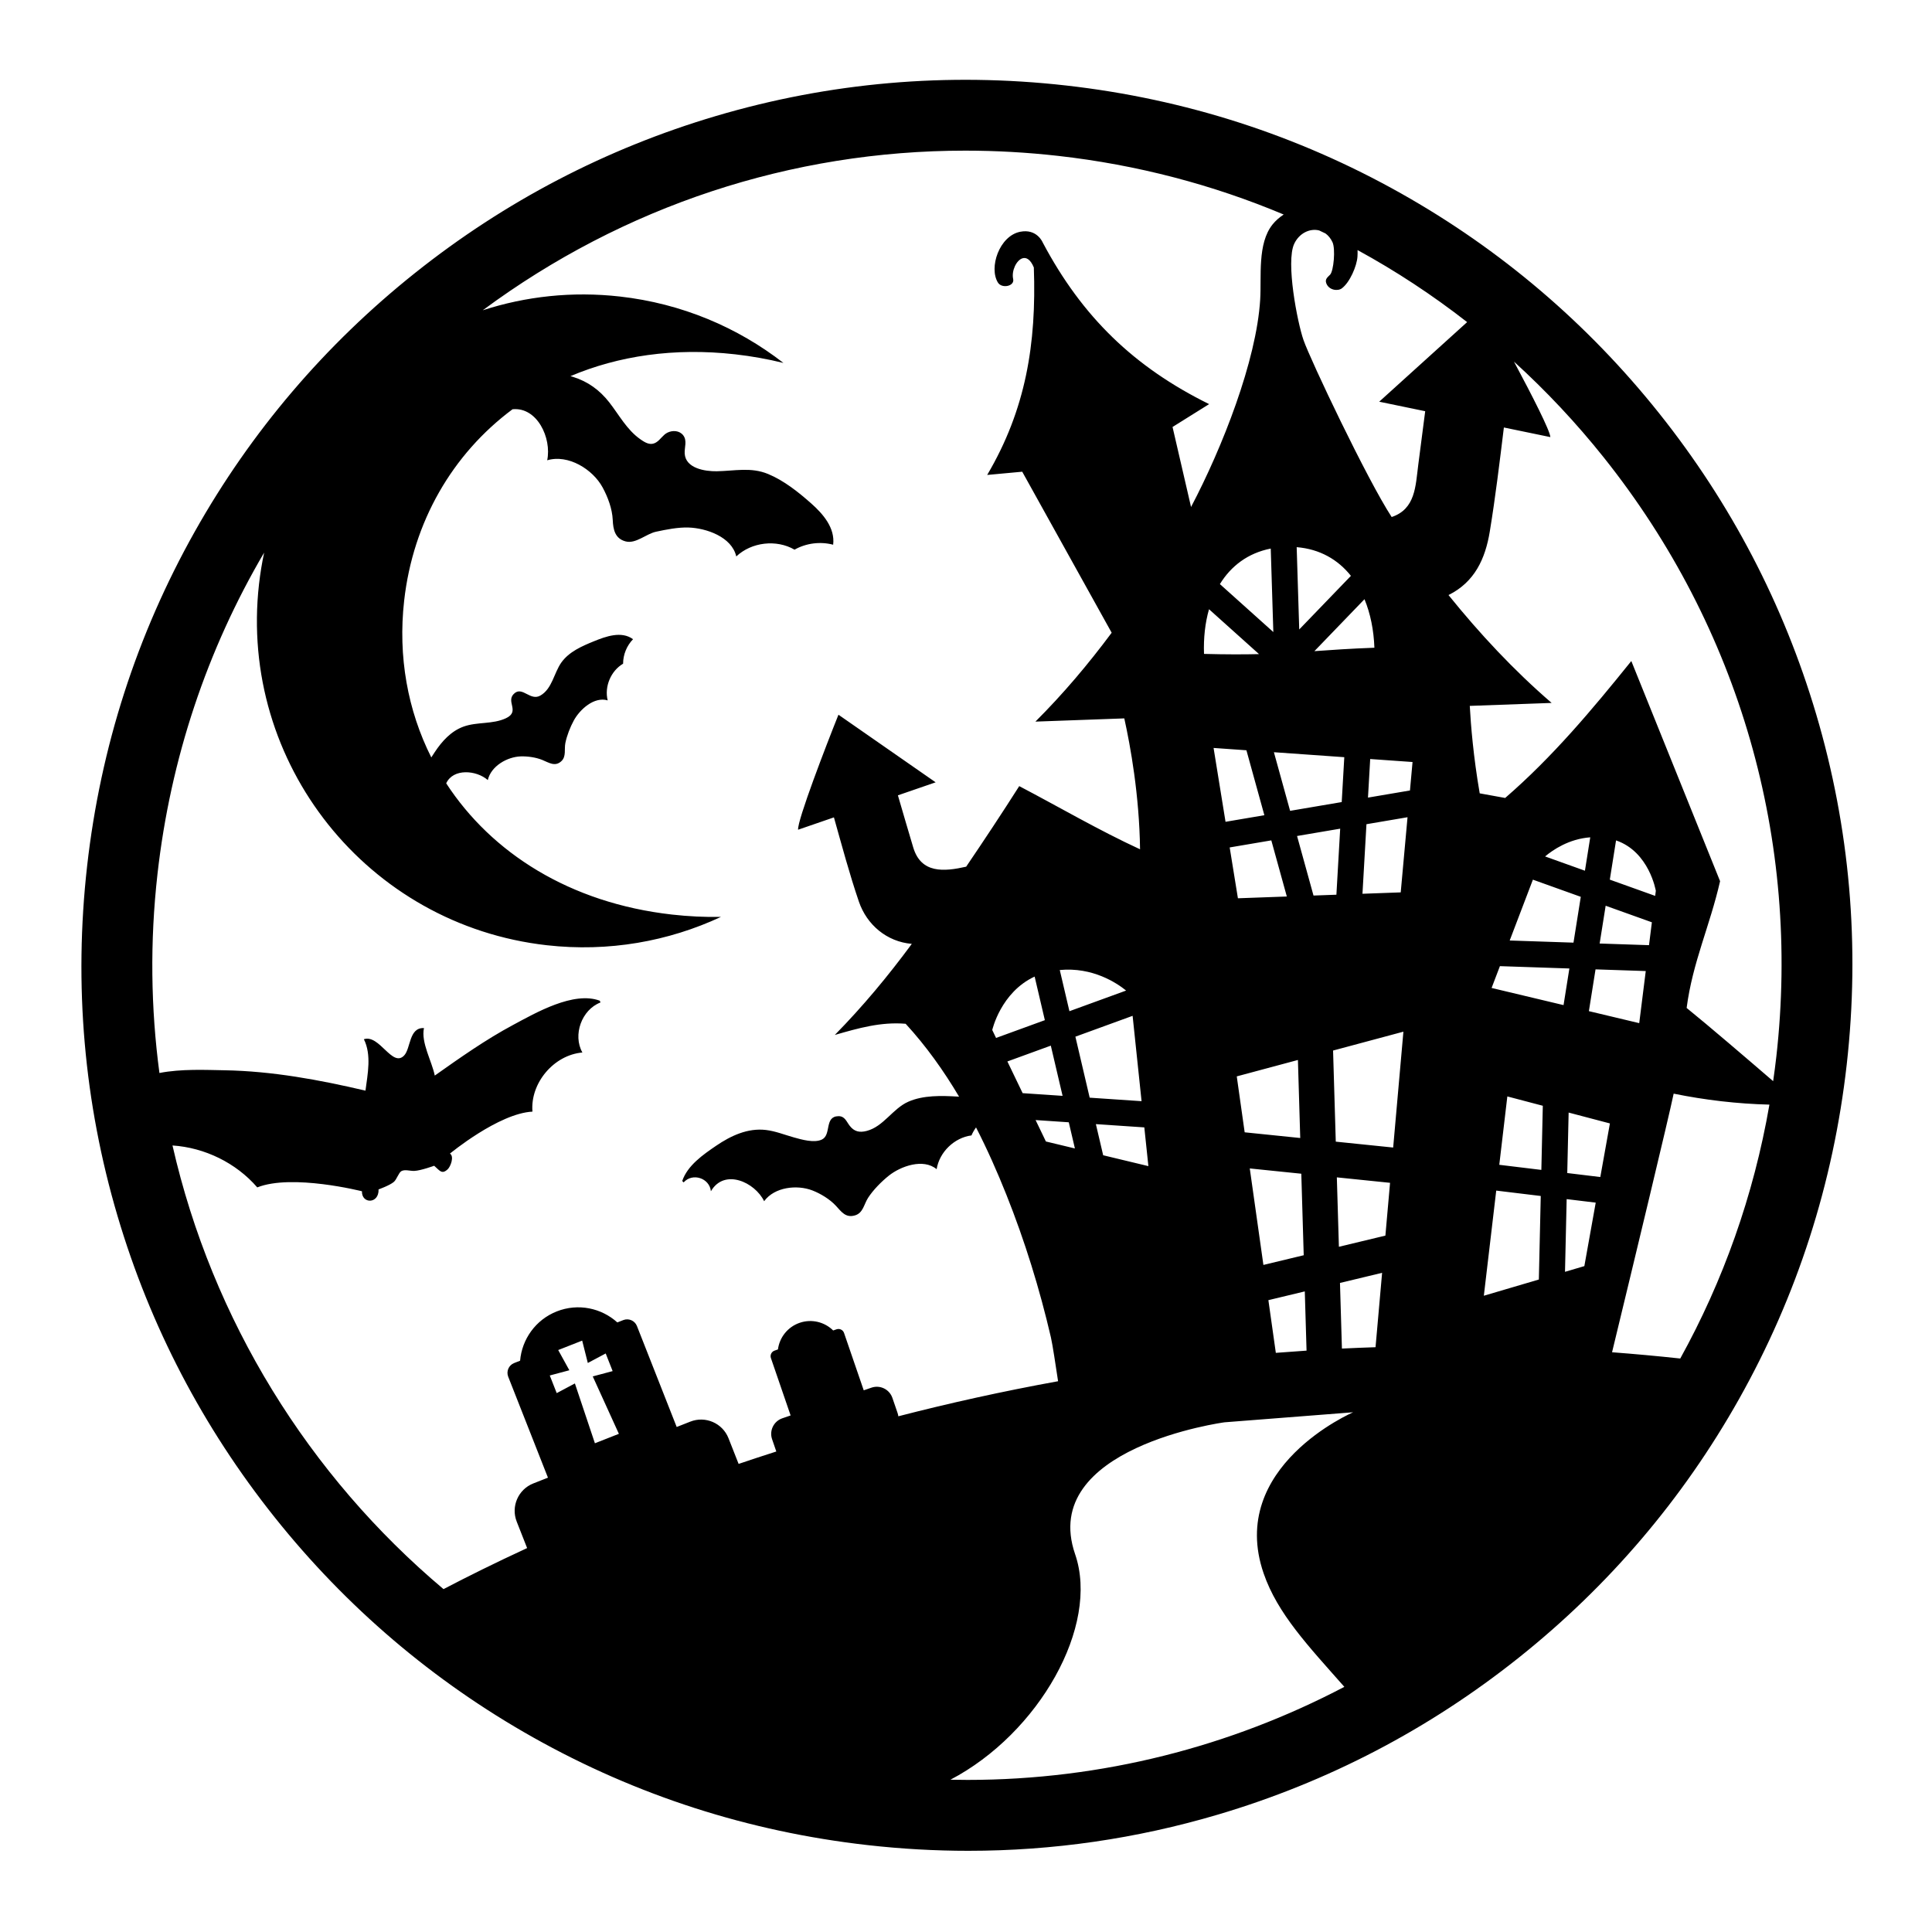 <?xml version="1.0" encoding="iso-8859-1"?>
<!-- Generator: Adobe Illustrator 22.1.0, SVG Export Plug-In . SVG Version: 6.00 Build 0)  -->
<svg version="1.1" id="Layer_1" xmlns="http://www.w3.org/2000/svg" xmlns:xlink="http://www.w3.org/1999/xlink" x="0px" y="0px"
	 width="864px" height="864px" viewBox="0 0 864 864" enable-background="new 0 0 864 864" xml:space="preserve">
<path d="M812.212,319.43c-14.533-49.09-38.153-94.366-70.207-134.57c-32.053-40.205-70.93-73.319-115.548-98.421
	c-46.202-25.994-96.558-42.212-149.667-48.203c-53.11-5.993-105.811-1.399-156.643,13.649
	c-49.089,14.532-94.365,38.153-134.57,70.207c-40.204,32.053-73.318,70.93-98.421,115.548
	c-25.994,46.202-42.211,96.557-48.202,149.666c-5.991,53.109-1.399,105.811,13.649,156.643
	c14.532,49.089,38.153,94.366,70.207,134.57s70.93,73.319,115.548,98.421c46.202,25.994,96.557,42.212,149.666,48.203
	c15.06,1.699,30.079,2.547,45.04,2.547c37.8,0,75.186-5.415,111.603-16.197c49.089-14.532,94.366-38.153,134.57-70.207
	s73.319-70.93,98.421-115.548c25.995-46.202,42.212-96.557,48.203-149.666C831.852,422.964,827.26,370.261,812.212,319.43z
	 M717.238,204.606c60.655,76.08,88.054,171.228,77.147,267.916c-0.415,3.682-0.902,7.338-1.424,10.981
	c-11.666-10.057-28.972-24.878-38.689-32.745c2.669-20.436,10.378-36.594,14.957-56.689l-39.694-98.451
	c-17.502,21.735-35.241,42.919-56.416,61.238l-11.383-2.067c-2.846-16.451-3.986-30.66-4.443-39.11l36.607-1.326
	c-16.891-14.564-32.114-30.887-46.122-48.239c11.709-5.804,16.461-16.241,18.457-28.375c2.541-15.451,4.403-31.023,6.308-46.562
	l20.785,4.3c-0.101-2.816-8.111-18.5-16.272-33.755C691.434,174.805,704.883,189.11,717.238,204.606z M443.741,460.631
	c0,0,3.782-16.855,18.952-23.903l4.568,19.496l-21.815,7.95L443.741,460.631z M469.929,467.614l5.261,22.455l-17.86-1.204
	l-6.822-14.173L469.929,467.614z M487.311,490.886l-6.391-27.278l25.589-9.325l4.006,38.168L487.311,490.886z M511.745,504.174
	l1.818,17.323l-20.219-4.862l-3.262-13.922L511.745,504.174z M478.252,452.218l-4.316-18.421
	c14.718-1.402,25.491,5.802,29.662,9.185L478.252,452.218z M480.702,513.596l-12.969-3.118l-4.612-9.582l14.84,1.001
	L480.702,513.596z M581.947,524.892l1.083,36.457l-18.029,4.333l-6.097-43.152L581.947,524.892z M556.621,506.374l-3.534-25.01
	l27.349-7.337l1.036,34.895L556.621,506.374z M580.049,373.863l19.29-3.277l-1.694,29.533l-10.239,0.371L580.049,373.863z
	 M597.841,526.521l23.798,2.44l-2.085,23.609l-20.791,4.997L597.841,526.521z M597.366,510.551l-1.21-40.742l31.452-8.438
	l-4.576,51.812L597.366,510.551z M626.41,399.078l-17.107,0.619l1.784-31.107l18.369-3.121L626.41,399.078z M611.769,356.694
	l0.99-17.256l18.936,1.338l-1.154,12.729L611.769,356.694z M587.805,291.199l22.398-23.233c2.657,6.423,4.149,13.81,4.435,21.704
	C603.696,290.066,595.489,290.652,587.805,291.199z M581.023,281.498l-1.142-36.807c10.361,0.847,18.477,5.57,24.257,12.83
	L581.023,281.498z M601.172,338.619l-1.151,20.071l-23.081,3.921l-7.244-26.216L601.172,338.619z M575.474,400.922l-21.872,0.792
	l-3.681-22.732l18.617-3.162L575.474,400.922z M548.065,367.515l-5.348-33.028l14.688,1.038l8.024,29.04L548.065,367.515z
	 M545.543,261.213c4.978-8.113,12.554-13.883,22.739-15.889l1.158,37.332L545.543,261.213z M563.039,292.518
	c-6.847,0.165-14.715,0.17-24.598-0.09c-0.257-7.11,0.491-13.879,2.238-19.975L563.039,292.518z M567.227,581.434l16.283-3.913
	l0.787,26.485c-4.607,0.302-9.188,0.634-13.739,0.997L567.227,581.434z M600.115,603.087l-0.872-29.347l18.841-4.528l-2.938,33.266
	C610.109,602.647,605.092,602.842,600.115,603.087z M706.933,401.062l-3.26,20.49l-28.528-0.959l10.375-27.204L706.933,401.062z
	 M690.972,383.004c3.474-2.921,10.668-7.859,20.194-8.549l-2.376,14.934L690.972,383.004z M701.833,433.111l-2.606,16.377
	l-32.179-7.669l3.719-9.752L701.833,433.111z M700.618,536.252l12.996,1.573l-5.083,28.385l-8.655,2.551L700.618,536.252z
	 M689.952,494.505l-0.654,28.678l-18.815-2.278l3.605-30.577L689.952,494.505z M669.123,532.44l19.909,2.41l-0.852,37.359
	l-24.6,7.251L669.123,532.44z M715.665,526.375l-14.78-1.789l0.617-27.041l18.456,4.858L715.665,526.375z M710.559,452.189
	l2.973-18.684l22.46,0.755l-2.922,23.294L710.559,452.189z M715.371,421.945l2.688-16.896l20.668,7.406l-1.284,10.231
	L715.371,421.945z M719.916,393.376l2.791-17.544c14.881,5.094,17.785,22.547,17.785,22.547l-0.285,2.268L719.916,393.376z
	 M656.108,144.051l-39.323,35.591l20.57,4.255c-1.042,8.055-2.084,16.109-3.126,24.164c-1.203,9.301-1.21,19.583-11.868,23.155
	c-10.949-16.751-36.312-70.169-39.443-79.19c-2.719-7.833-7.983-34.879-4.131-43.024c2.249-4.755,7.003-6.988,11.142-5.948
	c0.939,0.449,1.885,0.882,2.82,1.339c1.246,0.904,2.343,2.185,3.15,3.922c1.396,3.005,0.539,12.847-1.074,14.523
	c-1.132,1.176-2.358,1.981-1.723,3.785c1.096,3.108,5.071,3.74,6.966,2.336c3.591-2.661,6.73-10.008,7-14.196
	c0.063-0.974,0.076-1.952,0.039-2.928C624.257,121.202,640.633,131.97,656.108,144.051z M77.139,512.259
	c14.426,0.963,28.443,7.794,37.91,18.749c15.628-6.178,46.816,1.734,46.816,1.734c-0.172,5.748,7.67,5.731,7.432-0.834
	c0,0,4.984-1.769,6.841-3.358c1.254-1.072,2.159-4.114,3.336-4.799c1.542-0.897,3.916-0.04,5.79-0.115
	c2.93-0.117,8.894-2.302,8.894-2.302c2.509,2.156,3.395,4.018,6.04,1.586c1.316-1.21,3.028-5.767,1.023-7.027
	c0,0,21.76-17.984,36.895-18.774c-1.056-12.763,9.571-25.342,22.331-26.434c-4.406-7.839-0.319-19.153,8.079-22.366l-0.273-0.785
	c-11.709-4.431-28.76,5.446-38.8,10.827c-12.268,6.575-23.67,14.621-35.019,22.641c-1.307-6.479-6.229-14.774-4.831-21.243
	c-6.791-0.342-5.857,9.151-8.9,12.3c-5.293,5.478-11.01-9.631-17.971-7.31c3.499,6.997,1.662,15.666,0.711,22.995
	c-20.685-4.853-41.757-8.748-63.058-9.112c-8.273-0.141-19.297-0.701-29.085,1.216c-3.858-28.907-4.284-58.73-0.871-88.991
	c5.818-51.573,22.169-100.288,47.701-143.729c-0.986,4.637-1.762,9.362-2.305,14.17c-9.037,80.111,48.58,152.379,128.691,161.416
	c27.661,3.12,54.385-1.709,77.896-12.664c-7.198,0.121-14.513-0.217-21.904-1.051c-45.659-5.151-80.703-27.561-100.962-58.688
	c3.079-6.754,13.46-5.957,18.603-1.456c1.44-6.264,8.683-10.401,14.758-10.589c3.064-0.095,6.721,0.423,9.57,1.571
	c2.963,1.194,5.745,3.232,8.602,0.536c2.212-2.087,1.198-5.33,1.748-8.051c0.674-3.336,2.168-7.165,3.79-10.13
	c2.672-4.884,9.069-10.785,15.142-8.969c-1.533-6.173,1.412-13.186,6.894-16.413c0-4.038,1.632-8.053,4.45-10.945
	c-5.179-3.822-12.237-1.224-17.52,0.927c-5.336,2.172-11.126,4.668-14.568,9.526c-3.269,4.614-4.081,11.737-9.366,14.749
	c-4.434,2.528-7.878-4.003-11.46-1.113c-4.486,3.62,2.732,8.131-3.939,11.253c-5.97,2.794-12.891,1.526-19.016,3.764
	c-5.546,2.026-9.582,6.535-12.772,11.332c-0.515,0.775-1.048,1.586-1.58,2.422c-10.557-20.997-14.962-45.089-12.141-70.103
	c3.98-35.28,21.567-65.57,48.465-85.593c11.02-1.111,17.571,12.889,15.506,22.812c9.382-2.776,20.339,3.996,24.761,12.109
	c2.365,4.338,4.334,9.625,4.548,14.57c0.185,4.268,0.992,8.373,5.796,9.611c4.541,1.17,9.158-3.396,13.573-4.34
	c4.608-0.986,9.788-2.029,14.514-1.878c7.918,0.253,19.369,4.159,21.361,12.939c6.813-6.438,17.947-7.735,26.058-3.036
	c5.183-2.924,11.518-3.736,17.27-2.213c0.925-7.536-4.557-13.801-9.797-18.447c-5.713-5.065-12.193-10.236-19.291-13.177
	c-7.696-3.189-14.987-1.356-22.989-1.229c-5.208,0.082-13.922-1.276-14.316-7.916c-0.163-2.746,1.209-5.737-0.661-8.162
	c-1.689-2.19-4.801-2.32-7.084-1.17c-2.012,1.013-3.075,3.1-4.917,4.271c-2.658,1.691-5.001,0.207-7.314-1.434
	c-5.933-4.208-9.384-10.811-13.77-16.422c-4.279-5.473-9.571-9.313-16.225-11.383c-0.371-0.115-0.747-0.208-1.12-0.313
	c21.378-9.061,46.355-12.846,73.659-9.766c7.391,0.834,14.598,2.134,21.588,3.855c-20.48-15.917-45.456-26.579-73.117-29.699
	c-21.357-2.409-42.155-0.079-61.347,6.149c63.052-46.69,138.083-71.389,215.802-71.389c13.777,0,27.651,0.777,41.543,2.344
	c35.204,3.971,69.067,12.87,100.841,26.225c-1.917,1.257-3.629,2.747-4.99,4.451c-6.846,8.578-4.89,23.194-5.522,33.58
	c-1.667,27.384-16.943,66.219-30.92,92.764l-8.275-35.787l16.358-10.224c-33.545-16.542-56.775-39.011-74.398-72.244
	c0,0-2.529-6.319-10.071-4.834c-9.381,1.848-14.136,16.101-9.958,22.756c1.73,2.755,7.532,1.64,6.79-1.639
	c-0.805-3.56,1.412-8.38,4.159-9.245c1.689-0.531,3.578,0.432,5.089,4.101c1.218,34.13-3.601,63.552-20.863,92.78l15.671-1.446
	l39.999,72.012c-10.453,14.053-21.711,27.387-34.108,39.746l39.755-1.439c2.745,12.399,6.727,34.366,7.044,58.539
	c-18.462-8.515-36.036-18.814-54.028-28.25c-7.72,12.134-15.657,24.132-23.735,36.03c-9.965,2.254-20.136,3.106-23.659-8.562
	c-2.345-7.767-4.579-15.568-6.868-23.351l16.879-5.817l-43.462-30.23c-5.522,13.764-18.435,47.292-18.054,51.43l16.026-5.523
	c3.548,12.58,6.93,25.275,11.155,37.651c3.549,10.397,12.51,17.985,23.673,18.917c-10.634,14.425-21.887,27.962-34.432,40.732
	c10.468-3.016,20.603-5.93,31.678-4.998c9.133,9.936,16.995,20.964,23.893,32.604c-0.234-0.016-0.47-0.034-0.701-0.047
	c-7.163-0.419-15.29-0.658-21.986,2.29c-7.027,3.093-11.086,11.142-18.681,13.086c-3.193,0.818-5.519,0.27-7.502-2.261
	c-1.528-1.95-2.197-4.418-5.134-4.35c-6.35,0.147-2.982,8.352-7.343,10.446c-3.446,1.654-9.055,0.018-12.471-0.93
	c-4.172-1.158-8.233-2.831-12.563-3.343c-8.16-0.965-15.722,2.598-22.303,7.084c-5.774,3.936-12.797,8.802-15.123,15.734
	l0.632,0.624c3.967-4.435,11.591-1.942,12.191,3.962c6.046-10.383,19.736-3.995,23.802,4.449c4.63-6.362,14.718-7.488,21.632-4.798
	c3.636,1.415,7.717,3.899,10.378,6.755c2.539,2.726,4.408,5.634,8.636,4.381c3.633-1.076,3.986-4.959,5.815-7.806
	c2.291-3.565,5.978-7.29,9.275-9.93c5.322-4.262,15.434-7.888,21.413-2.916c1.233-7.655,7.889-14.109,15.579-15.106
	c0.54-1.267,1.236-2.462,2.039-3.58c5.036,9.806,9.503,19.9,13.547,30.034c8.272,20.727,14.902,42.159,19.946,63.897
	c0.738,3.18,2.153,12.701,3.2,19.577c-25.022,4.539-48.872,9.853-71.44,15.678c-0.062-0.498-0.174-0.998-0.344-1.492l-2.314-6.736
	c-1.321-3.846-5.51-5.893-9.356-4.572l-3.458,1.188l-8.808-25.647c-0.472-1.375-1.97-2.107-3.346-1.635l-1.512,0.519
	c-3.812-3.77-9.569-5.286-14.984-3.426c-5.415,1.86-9.026,6.593-9.717,11.909L346.395,604c-1.375,0.472-2.107,1.97-1.635,3.346
	l8.808,25.647l-3.714,1.276c-3.846,1.321-5.893,5.51-4.572,9.356l1.887,5.495c-5.729,1.83-11.35,3.68-16.858,5.548l-4.519-11.477
	c-2.666-6.771-10.315-10.098-17.086-7.433l-6.087,2.396l-17.775-45.147c-0.953-2.421-3.689-3.611-6.11-2.658l-2.662,1.048
	c-7.113-6.438-17.523-8.691-27.055-4.939c-9.531,3.753-15.612,12.499-16.426,22.057l-2.661,1.048
	c-2.421,0.953-3.611,3.689-2.658,6.11l17.775,45.147l-6.538,2.574c-6.771,2.666-10.098,10.315-7.433,17.086l4.655,11.824
	c-14.165,6.538-26.672,12.755-37.391,18.357C138.076,659.938,94.923,590.346,77.139,512.259z M249.634,603.745l10.72-4.22
	l2.521,10.006l7.997-4.257l3.105,7.887l-8.897,2.376l11.687,25.675l-10.72,4.22l-8.953-26.751l-8.129,4.327l-3.105-7.887
	l8.752-2.338L249.634,603.745z M565.104,703.623c6.218,18.056,19.974,32.484,36.093,50.744
	c-50.814,26.676-108.323,41.62-168.519,41.618c-2.544,0-5.094-0.036-7.647-0.09c39.544-20.709,66.807-68.781,55.764-100.847
	c-16.444-47.75,66.796-58.984,66.796-58.984l57.548-4.489C605.139,631.576,548.66,655.872,565.104,703.623z M751.418,607.535
	c-10.259-1.113-20.419-2.031-30.499-2.801c10.003-41.34,25.359-105.047,27.551-115.649c14.041,2.864,28.449,4.554,42.824,4.909
	C784.239,534.768,770.538,572.955,751.418,607.535z"/>
<g>
</g>
<g>
</g>
<g>
</g>
<g>
</g>
<g>
</g>
<g>
</g>
<g>
</g>
<g>
</g>
<g>
</g>
<g>
</g>
<g>
</g>
<g>
</g>
<g>
</g>
<g>
</g>
<g>
</g>
</svg>
